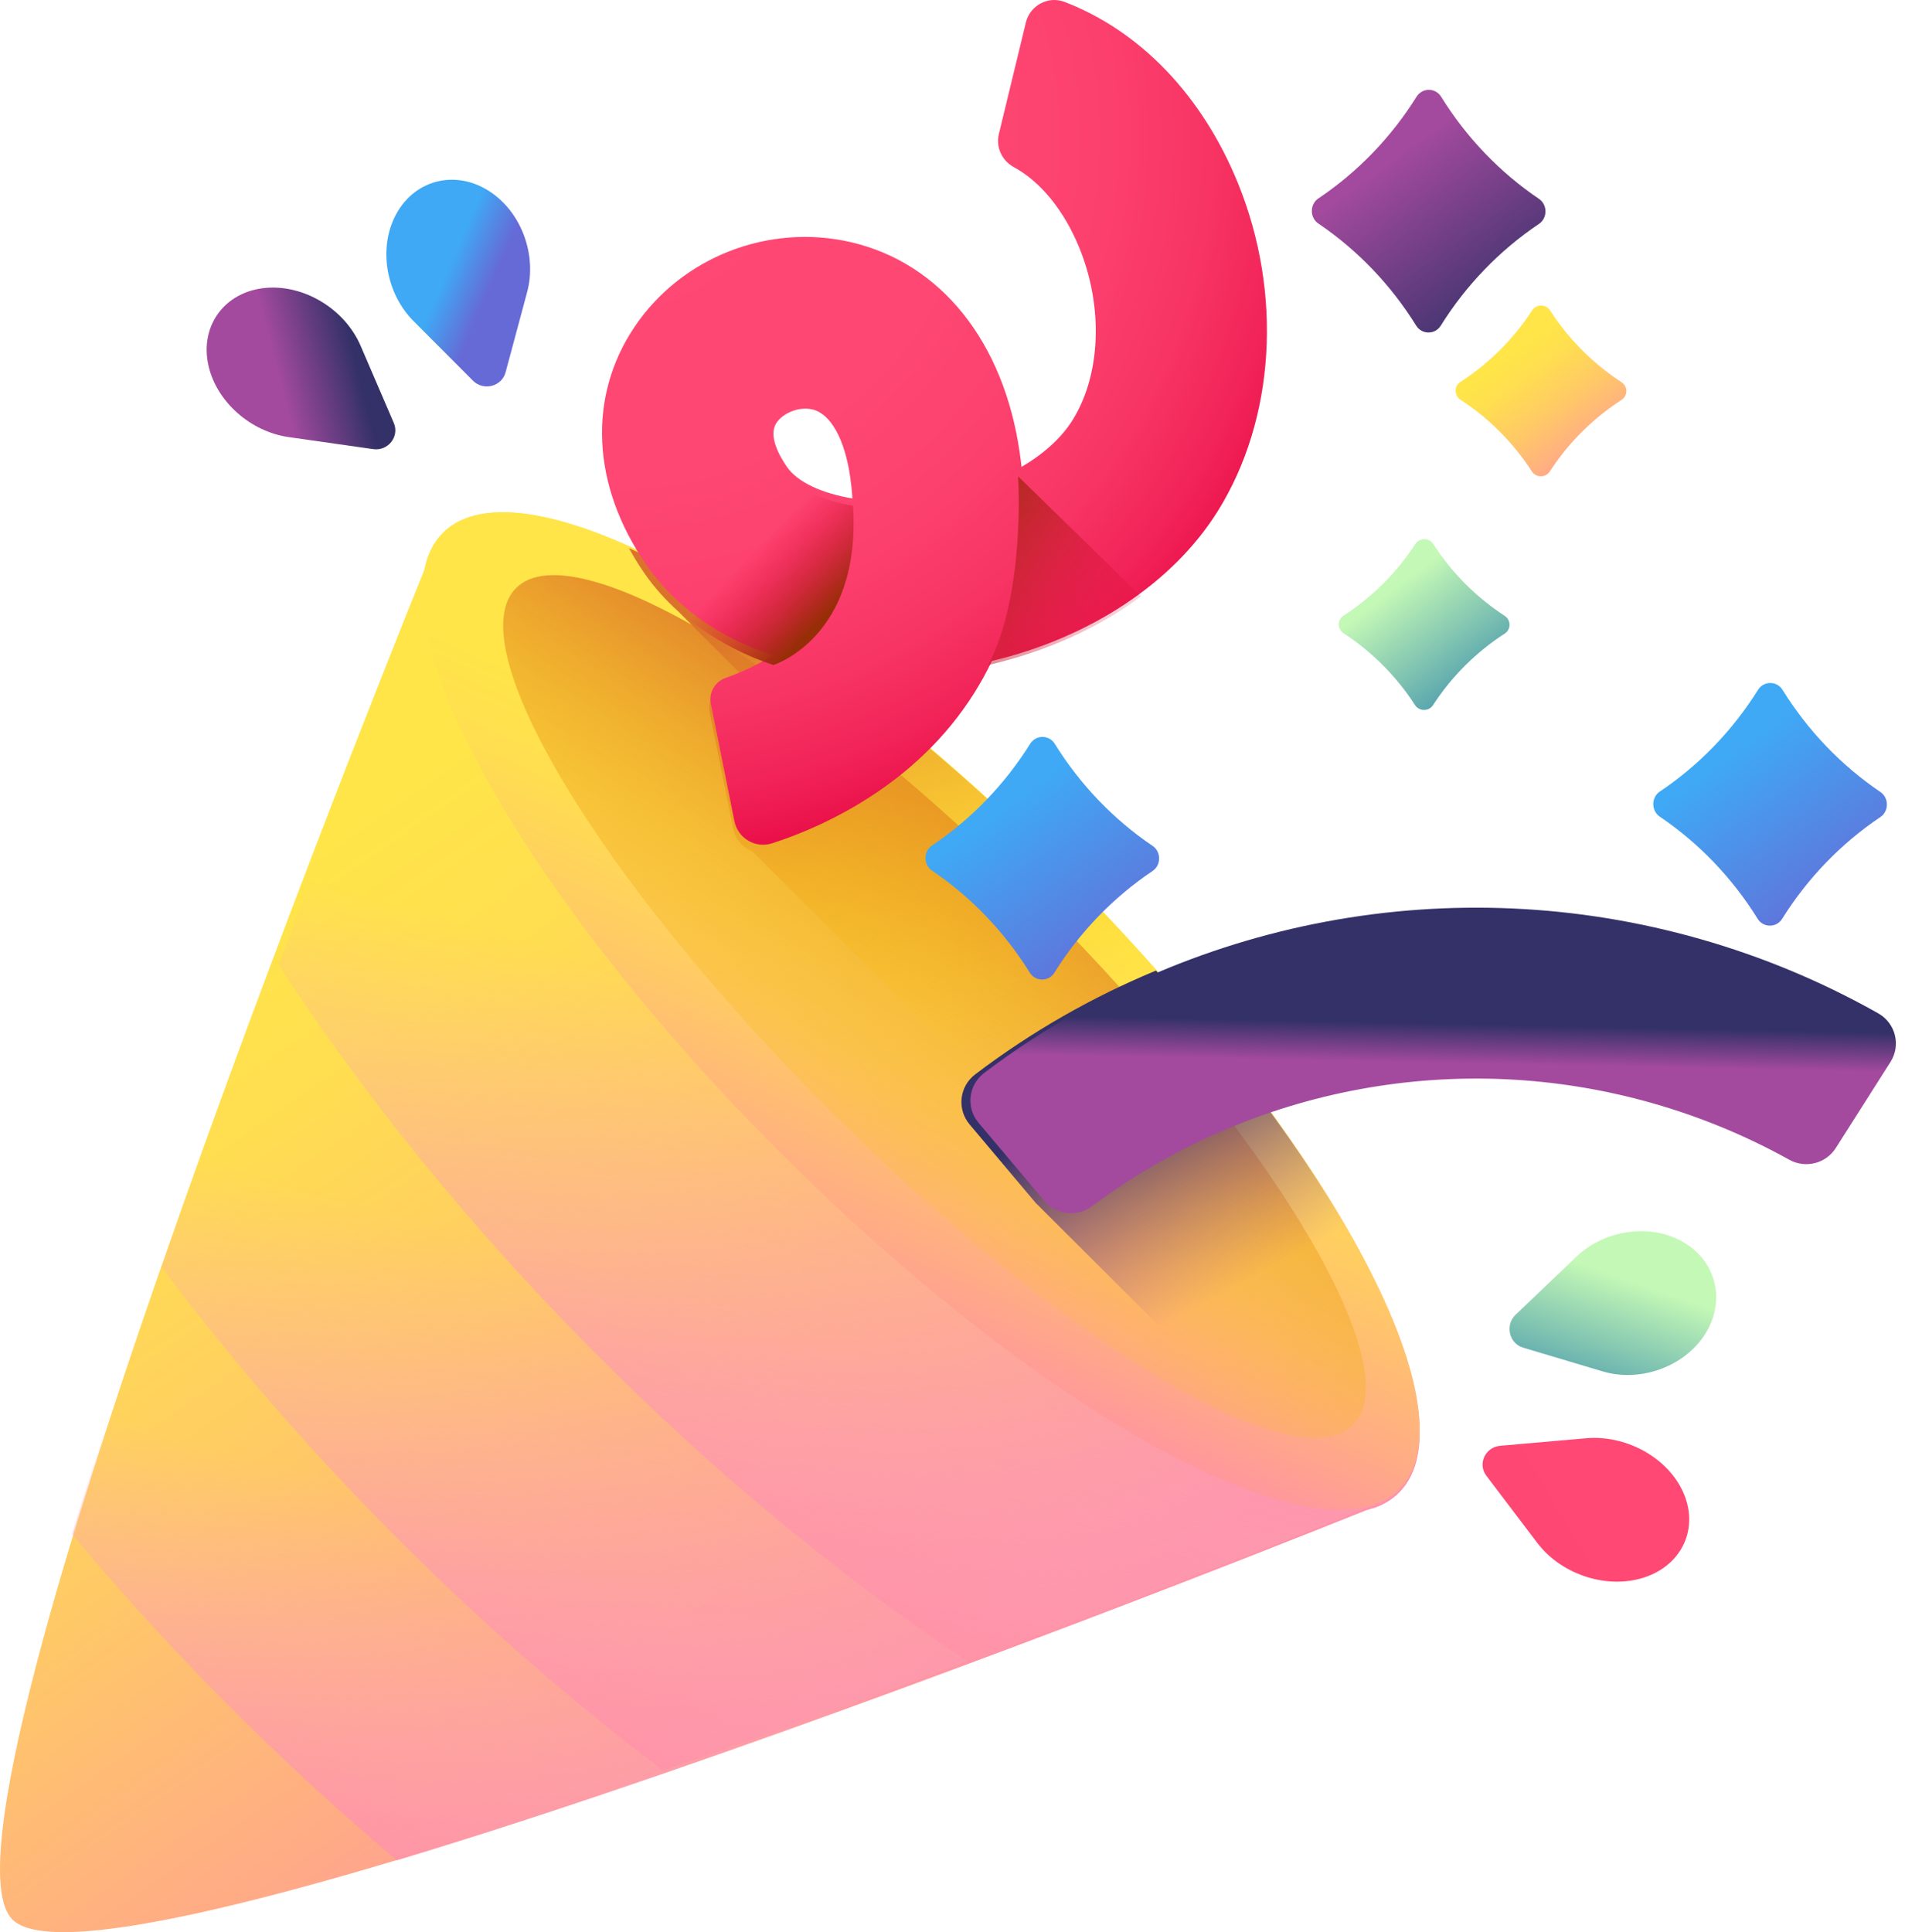 <?xml version="1.0" encoding="UTF-8"?>
<svg width="71px" height="72px" viewBox="0 0 71 72" version="1.1" xmlns="http://www.w3.org/2000/svg" xmlns:xlink="http://www.w3.org/1999/xlink">
    <title>confetti (5)</title>
    <defs>
        <linearGradient x1="17.479%" y1="30.637%" x2="56.847%" y2="87.355%" id="linearGradient-1">
            <stop stop-color="#FFE548" offset="0%"></stop>
            <stop stop-color="#FFDE50" offset="17.58%"></stop>
            <stop stop-color="#FFCA65" offset="44.46%"></stop>
            <stop stop-color="#FFAA87" offset="77.09%"></stop>
            <stop stop-color="#FF90A4" offset="100%"></stop>
        </linearGradient>
        <linearGradient x1="48.895%" y1="77.498%" x2="40.243%" y2="107.96%" id="linearGradient-2">
            <stop stop-color="#FBA5C2" stop-opacity="0" offset="0%"></stop>
            <stop stop-color="#FCA0BA" stop-opacity="0.386" offset="38.57%"></stop>
            <stop stop-color="#FF91A5" stop-opacity="0.974" offset="97.37%"></stop>
            <stop stop-color="#FF90A4" offset="100%"></stop>
        </linearGradient>
        <linearGradient x1="50.153%" y1="66.541%" x2="39.543%" y2="104.587%" id="linearGradient-3">
            <stop stop-color="#FBA5C2" stop-opacity="0" offset="0%"></stop>
            <stop stop-color="#FCA0BA" stop-opacity="0.386" offset="38.57%"></stop>
            <stop stop-color="#FF91A5" stop-opacity="0.974" offset="97.37%"></stop>
            <stop stop-color="#FF90A4" offset="100%"></stop>
        </linearGradient>
        <linearGradient x1="53.048%" y1="50.224%" x2="38.749%" y2="97.633%" id="linearGradient-4">
            <stop stop-color="#FBA5C2" stop-opacity="0" offset="0%"></stop>
            <stop stop-color="#FCA0BA" stop-opacity="0.386" offset="38.57%"></stop>
            <stop stop-color="#FF91A5" stop-opacity="0.974" offset="97.37%"></stop>
            <stop stop-color="#FF90A4" offset="100%"></stop>
        </linearGradient>
        <linearGradient x1="55.44%" y1="37.781%" x2="37.695%" y2="77.561%" id="linearGradient-5">
            <stop stop-color="#FFE548" offset="0%"></stop>
            <stop stop-color="#FFDE50" offset="17.58%"></stop>
            <stop stop-color="#FFCA65" offset="44.46%"></stop>
            <stop stop-color="#FFAA87" offset="77.09%"></stop>
            <stop stop-color="#FF90A4" offset="100%"></stop>
        </linearGradient>
        <linearGradient x1="35.625%" y1="71.936%" x2="64.593%" y2="27.707%" id="linearGradient-6">
            <stop stop-color="#FFD00D" stop-opacity="0" offset="0%"></stop>
            <stop stop-color="#DB722B" offset="100%"></stop>
        </linearGradient>
        <linearGradient x1="51.437%" y1="50.217%" x2="37.603%" y2="-0.155%" id="linearGradient-7">
            <stop stop-color="#FFD00D" stop-opacity="0" offset="0%"></stop>
            <stop stop-color="#DB722B" offset="100%"></stop>
        </linearGradient>
        <linearGradient x1="55.356%" y1="58.37%" x2="35.428%" y2="20.077%" id="linearGradient-8">
            <stop stop-color="#A34A9E" stop-opacity="0" offset="0%"></stop>
            <stop stop-color="#343168" offset="100%"></stop>
        </linearGradient>
        <linearGradient x1="49.704%" y1="55.64%" x2="50.324%" y2="44.478%" id="linearGradient-9">
            <stop stop-color="#A34A9E" offset="0%"></stop>
            <stop stop-color="#343168" offset="100%"></stop>
        </linearGradient>
        <linearGradient x1="44.778%" y1="43.683%" x2="67.984%" y2="57.822%" id="linearGradient-10">
            <stop stop-color="#3FA9F5" offset="0%"></stop>
            <stop stop-color="#666AD6" offset="100%"></stop>
        </linearGradient>
        <linearGradient x1="39.587%" y1="54.355%" x2="78.294%" y2="46.223%" id="linearGradient-11">
            <stop stop-color="#A34A9E" offset="0%"></stop>
            <stop stop-color="#343168" offset="100%"></stop>
        </linearGradient>
        <linearGradient x1="57.757%" y1="44.788%" x2="-30.357%" y2="80.59%" id="linearGradient-12">
            <stop stop-color="#FF4974" offset="0%"></stop>
            <stop stop-color="#FE4773" offset="44.97%"></stop>
            <stop stop-color="#FC406D" offset="62.92%"></stop>
            <stop stop-color="#F73464" offset="76.05%"></stop>
            <stop stop-color="#F12257" offset="86.83%"></stop>
            <stop stop-color="#E80C46" offset="96.06%"></stop>
            <stop stop-color="#E4003D" offset="100%"></stop>
        </linearGradient>
        <linearGradient x1="58.551%" y1="36.91%" x2="19.032%" y2="118.174%" id="linearGradient-13">
            <stop stop-color="#C4F8B6" offset="0%"></stop>
            <stop stop-color="#3B8EAC" offset="100%"></stop>
        </linearGradient>
        <radialGradient cx="3.941%" cy="16.615%" fx="3.941%" fy="16.615%" r="113.36%" gradientTransform="translate(0.039, 0.166), scale(1, 0.787), rotate(0.115), translate(-0.039, -0.166)" id="radialGradient-14">
            <stop stop-color="#FF4974" offset="0%"></stop>
            <stop stop-color="#FE4773" offset="44.97%"></stop>
            <stop stop-color="#FC406D" offset="62.92%"></stop>
            <stop stop-color="#F73464" offset="76.05%"></stop>
            <stop stop-color="#F12257" offset="86.83%"></stop>
            <stop stop-color="#E80C46" offset="96.06%"></stop>
            <stop stop-color="#E4003D" offset="100%"></stop>
        </radialGradient>
        <linearGradient x1="91.678%" y1="109.265%" x2="-25.165%" y2="7.771%" id="linearGradient-15">
            <stop stop-color="#E4003D" stop-opacity="0" offset="0%"></stop>
            <stop stop-color="#CD0E2D" stop-opacity="0.343" offset="34.34%"></stop>
            <stop stop-color="#972E07" offset="100%"></stop>
        </linearGradient>
        <linearGradient x1="60.013%" y1="47.688%" x2="90.28%" y2="73.154%" id="linearGradient-16">
            <stop stop-color="#E4003D" stop-opacity="0" offset="0%"></stop>
            <stop stop-color="#CD0E2D" stop-opacity="0.343" offset="34.34%"></stop>
            <stop stop-color="#972E07" offset="100%"></stop>
        </linearGradient>
        <linearGradient x1="34.827%" y1="28.442%" x2="83.885%" y2="98.684%" id="linearGradient-17">
            <stop stop-color="#3FA9F5" offset="0%"></stop>
            <stop stop-color="#666AD6" offset="100%"></stop>
        </linearGradient>
        <linearGradient x1="34.831%" y1="28.495%" x2="83.889%" y2="98.736%" id="linearGradient-18">
            <stop stop-color="#3FA9F5" offset="0%"></stop>
            <stop stop-color="#666AD6" offset="100%"></stop>
        </linearGradient>
        <linearGradient x1="34.873%" y1="28.472%" x2="83.929%" y2="98.713%" id="linearGradient-19">
            <stop stop-color="#A34A9E" offset="0%"></stop>
            <stop stop-color="#343168" offset="100%"></stop>
        </linearGradient>
        <linearGradient x1="33.639%" y1="28.512%" x2="86.543%" y2="98.755%" id="linearGradient-20">
            <stop stop-color="#C4F8B6" offset="0%"></stop>
            <stop stop-color="#3B8EAC" offset="100%"></stop>
        </linearGradient>
        <linearGradient x1="33.661%" y1="28.522%" x2="86.566%" y2="98.765%" id="linearGradient-21">
            <stop stop-color="#FFE548" offset="0%"></stop>
            <stop stop-color="#FFDE50" offset="17.58%"></stop>
            <stop stop-color="#FFCA65" offset="44.46%"></stop>
            <stop stop-color="#FFAA87" offset="77.09%"></stop>
            <stop stop-color="#FF90A4" offset="100%"></stop>
        </linearGradient>
    </defs>
    <g id="Page-1" stroke="none" stroke-width="1" fill="none" fill-rule="evenodd">
        <g id="Splashscreen-Copy-87" transform="translate(-538, -332)" fill-rule="nonzero">
            <g id="confetti-(5)" transform="translate(538, 332)">
                <path d="M52.142,55.623 C51.899,55.866 51.604,56.05 51.26,56.175 L50.913,56.279 C50.913,56.279 4.102,75.188 0.462,71.53 C-3.178,67.873 15.88,21.079 15.88,21.079 L15.985,20.732 C16.112,20.388 16.296,20.093 16.539,19.85 C19.451,16.946 29.783,22.599 39.614,32.477 C49.445,42.355 55.054,52.719 52.142,55.623 L52.142,55.623 Z" id="Path" fill="url(#linearGradient-1)"></path>
                <path d="M49.228,56.972 C46.761,57.95 41.821,59.886 35.989,62.054 C32.421,63.38 28.52,64.793 24.645,66.124 C21.259,67.287 17.894,68.391 14.793,69.321 C12.662,67.53 10.545,65.588 8.47,63.506 C6.396,61.424 4.462,59.3 2.679,57.163 C3.62,54.065 4.736,50.703 5.912,47.322 C7.257,43.452 8.684,39.556 10.023,35.993 C12.212,30.168 14.166,25.236 15.153,22.772 C21.443,26.183 28.164,31.227 34.492,37.579 C40.821,43.93 45.84,50.67 49.228,56.972 L49.228,56.972 Z" id="Path" fill="url(#linearGradient-2)"></path>
                <path d="M52.143,55.523 C51.901,55.766 51.605,55.948 51.262,56.074 L50.915,56.177 C50.915,56.177 50.311,56.421 49.234,56.848 C46.774,57.823 41.847,59.753 36.029,61.914 C32.47,63.237 28.578,64.645 24.714,65.972 C21.355,63.44 17.988,60.515 14.726,57.242 C11.464,53.969 8.549,50.593 6.028,47.227 C7.37,43.369 8.793,39.484 10.129,35.932 C12.312,30.125 14.261,25.207 15.246,22.751 C15.677,21.677 15.923,21.073 15.923,21.073 L16.027,20.727 C16.155,20.385 16.338,20.09 16.582,19.848 C19.49,16.952 29.809,22.589 39.63,32.44 C49.449,42.292 55.052,52.626 52.143,55.523 Z" id="Path" fill="url(#linearGradient-3)"></path>
                <path d="M52.148,55.556 C51.907,55.8 51.613,55.982 51.271,56.108 L50.927,56.211 C50.927,56.211 50.326,56.455 49.256,56.882 C46.81,57.858 41.912,59.791 36.128,61.953 C31.421,58.833 26.598,54.879 21.987,50.222 C17.376,45.564 13.464,40.696 10.381,35.948 C12.552,30.135 14.49,25.213 15.468,22.754 C15.897,21.679 16.141,21.075 16.141,21.075 L16.245,20.729 C16.372,20.386 16.554,20.091 16.796,19.849 C19.688,16.95 29.945,22.593 39.708,32.452 C49.47,42.313 55.039,52.657 52.148,55.556 Z" id="Path" fill="url(#linearGradient-4)"></path>
                <path d="M52.141,55.501 C49.227,58.396 38.887,52.762 29.048,42.917 C19.208,33.072 13.595,22.744 16.51,19.848 C19.425,16.953 29.764,22.587 39.603,32.432 C49.443,42.277 55.056,52.605 52.141,55.501 Z" id="Path" fill="url(#linearGradient-5)"></path>
                <path d="M50.418,53.103 C48.263,55.244 39.536,49.996 30.926,41.382 C22.316,32.768 17.083,24.051 19.238,21.91 C21.393,19.77 30.119,25.018 38.729,33.632 C47.339,42.246 52.573,50.963 50.418,53.103 Z" id="Path" fill="url(#linearGradient-6)"></path>
                <path d="M52.143,55.426 C55.051,52.545 49.45,42.268 39.632,32.471 C33.875,26.727 27.948,22.424 23.442,20.428 C23.618,20.75 23.814,21.069 24.033,21.384 C24.39,21.895 24.807,22.361 25.277,22.781 L27.77,25.277 C27.483,25.407 27.219,25.509 26.997,25.587 C26.599,25.726 26.367,26.135 26.45,26.546 L27.332,30.902 C27.41,31.288 27.682,31.58 28.021,31.708 L51.956,55.591 C52.022,55.539 52.084,55.484 52.143,55.426 L52.143,55.426 Z" id="Path" fill="url(#linearGradient-7)"></path>
                <path d="M36.137,41.9 L38.599,44.824 L50.066,56.26 C50.942,56.236 51.647,55.991 52.139,55.504 C54.694,52.973 50.716,44.767 43.084,36.167 C40.706,37.154 38.439,38.446 36.346,40.035 C35.754,40.483 35.66,41.333 36.137,41.9 Z" id="Path" fill="url(#linearGradient-8)"></path>
                <path d="M38.921,44.747 L36.471,41.84 C35.995,41.276 36.089,40.431 36.678,39.985 C44.273,34.23 54.152,32.361 63.378,34.995 C65.7,35.657 67.923,36.587 70.005,37.763 C70.648,38.127 70.855,38.952 70.459,39.574 L68.42,42.78 C68.051,43.361 67.288,43.551 66.684,43.215 C65.087,42.327 63.383,41.622 61.605,41.114 C54.389,39.055 46.667,40.492 40.7,44.949 C40.147,45.363 39.365,45.274 38.921,44.747 L38.921,44.747 Z" id="Path" fill="url(#linearGradient-9)"></path>
                <path d="M17.629,14.187 L15.416,11.969 C14.413,10.963 14.111,9.345 14.697,8.114 C15.377,6.686 17.009,6.267 18.324,7.184 C19.456,7.974 20.011,9.527 19.647,10.883 L18.843,13.875 C18.701,14.404 18.021,14.579 17.629,14.187 L17.629,14.187 Z" id="Path" fill="url(#linearGradient-10)"></path>
                <path d="M13.908,16.736 L10.76,16.288 C9.333,16.084 8.078,14.97 7.772,13.635 C7.417,12.084 8.451,10.772 10.07,10.718 C11.464,10.672 12.879,11.581 13.44,12.885 L14.677,15.76 C14.896,16.268 14.464,16.816 13.908,16.736 L13.908,16.736 Z" id="Path" fill="url(#linearGradient-11)"></path>
                <path d="M55.919,53.875 L59.113,53.595 C60.561,53.468 62.056,54.261 62.675,55.485 C63.394,56.905 62.694,58.411 61.12,58.83 C59.764,59.192 58.159,58.632 57.298,57.498 L55.398,54.994 C55.063,54.552 55.354,53.924 55.919,53.875 Z" id="Path" fill="url(#linearGradient-12)"></path>
                <path d="M56.486,48.993 L58.749,46.833 C59.775,45.854 61.394,45.594 62.604,46.213 C64.01,46.933 64.387,48.579 63.441,49.873 C62.627,50.987 61.067,51.503 59.725,51.102 L56.766,50.218 C56.243,50.062 56.086,49.375 56.486,48.993 Z" id="Path" fill="url(#linearGradient-13)"></path>
                <path d="M28.773,31.426 C28.154,31.626 27.5,31.238 27.371,30.599 L26.493,26.226 C26.41,25.814 26.642,25.404 27.038,25.264 C27.5,25.101 28.143,24.832 28.808,24.423 C26.8,23.759 25.167,22.607 24.087,21.045 C22.05,18.1 21.89,14.781 23.659,12.166 C25.41,9.578 28.646,8.315 31.711,9.024 C35.062,9.799 37.416,12.737 38.007,16.884 C38.032,17.056 38.054,17.228 38.073,17.399 C38.895,16.916 39.559,16.321 39.975,15.655 C41.028,13.968 41.128,11.451 40.23,9.242 C39.66,7.84 38.78,6.768 37.787,6.229 C37.345,5.988 37.109,5.489 37.227,4.999 L38.234,0.84 C38.388,0.203 39.065,-0.163 39.676,0.071 C42.492,1.152 44.81,3.556 46.14,6.828 C47.813,10.941 47.524,15.622 45.386,19.047 C43.694,21.756 40.575,23.776 36.968,24.63 C36.158,26.328 34.946,27.819 33.355,29.041 C31.657,30.345 29.898,31.063 28.773,31.426 Z M30.024,15.228 C29.606,15.227 29.158,15.435 28.942,15.754 C28.62,16.231 29.048,16.991 29.332,17.402 C29.722,17.965 30.629,18.386 31.771,18.574 C31.755,18.319 31.727,18.057 31.689,17.789 C31.485,16.36 30.957,15.413 30.275,15.256 C30.194,15.237 30.11,15.228 30.024,15.228 Z" id="Shape" fill="url(#radialGradient-14)"></path>
                <path d="M42.53,22.223 L37.944,17.749 C37.944,17.749 38.237,22.069 36.837,24.781 C38.969,24.292 40.931,23.407 42.53,22.223 Z" id="Path" fill="url(#linearGradient-15)"></path>
                <path d="M29.348,17.655 C29.139,17.35 28.854,16.855 28.843,16.421 L22.437,16.409 C22.447,18.055 23,19.758 24.09,21.354 C25.173,22.939 26.81,24.108 28.822,24.781 C28.822,24.781 32.105,23.771 31.793,18.845 C30.648,18.654 29.738,18.227 29.348,17.655 L29.348,17.655 Z" id="Path" fill="url(#linearGradient-16)"></path>
                <path d="M42.956,32.457 C41.492,33.44 40.242,34.734 39.297,36.248 C39.084,36.588 38.593,36.587 38.381,36.246 C37.441,34.728 36.196,33.43 34.736,32.442 C34.411,32.222 34.412,31.724 34.737,31.506 C36.201,30.523 37.45,29.229 38.396,27.715 C38.609,27.375 39.1,27.376 39.312,27.717 C40.252,29.234 41.497,30.533 42.957,31.521 C43.282,31.74 43.281,32.239 42.956,32.457 L42.956,32.457 Z" id="Path" fill="url(#linearGradient-17)"></path>
                <path d="M70.081,30.448 C68.617,31.43 67.368,32.724 66.422,34.238 C66.21,34.579 65.718,34.578 65.507,34.237 C64.566,32.719 63.322,31.42 61.861,30.432 C61.537,30.213 61.538,29.714 61.863,29.496 C63.327,28.514 64.576,27.22 65.522,25.706 C65.735,25.366 66.226,25.366 66.437,25.708 C67.378,27.225 68.622,28.524 70.083,29.512 C70.407,29.731 70.406,30.23 70.081,30.448 Z" id="Path" fill="url(#linearGradient-18)"></path>
                <path d="M57.356,8.345 C55.892,9.328 54.642,10.622 53.697,12.136 C53.484,12.476 52.993,12.475 52.781,12.134 C51.841,10.617 50.596,9.318 49.136,8.33 C48.811,8.111 48.812,7.612 49.137,7.394 C50.601,6.412 51.85,5.117 52.796,3.604 C53.009,3.263 53.5,3.264 53.712,3.605 C54.652,5.123 55.897,6.422 57.357,7.41 C57.682,7.629 57.681,8.128 57.356,8.345 Z" id="Path" fill="url(#linearGradient-19)"></path>
                <path d="M56.082,23.609 C55.012,24.301 54.099,25.211 53.408,26.277 C53.252,26.516 52.894,26.515 52.739,26.275 C52.052,25.208 51.142,24.294 50.075,23.598 C49.838,23.444 49.839,23.093 50.076,22.94 C51.146,22.248 52.059,21.338 52.75,20.272 C52.906,20.033 53.264,20.033 53.419,20.274 C54.106,21.341 55.016,22.255 56.083,22.951 C56.32,23.105 56.319,23.456 56.082,23.609 Z" id="Path" fill="url(#linearGradient-20)"></path>
                <path d="M60.435,14.902 C59.366,15.594 58.453,16.504 57.761,17.57 C57.606,17.809 57.247,17.808 57.093,17.568 C56.405,16.501 55.496,15.587 54.428,14.891 C54.192,14.737 54.192,14.386 54.43,14.233 C55.5,13.541 56.412,12.631 57.104,11.565 C57.259,11.326 57.618,11.326 57.772,11.567 C58.46,12.634 59.369,13.548 60.437,14.244 C60.674,14.398 60.673,14.749 60.435,14.902 Z" id="Path" fill="url(#linearGradient-21)"></path>
            </g>
        </g>
    </g>
</svg>